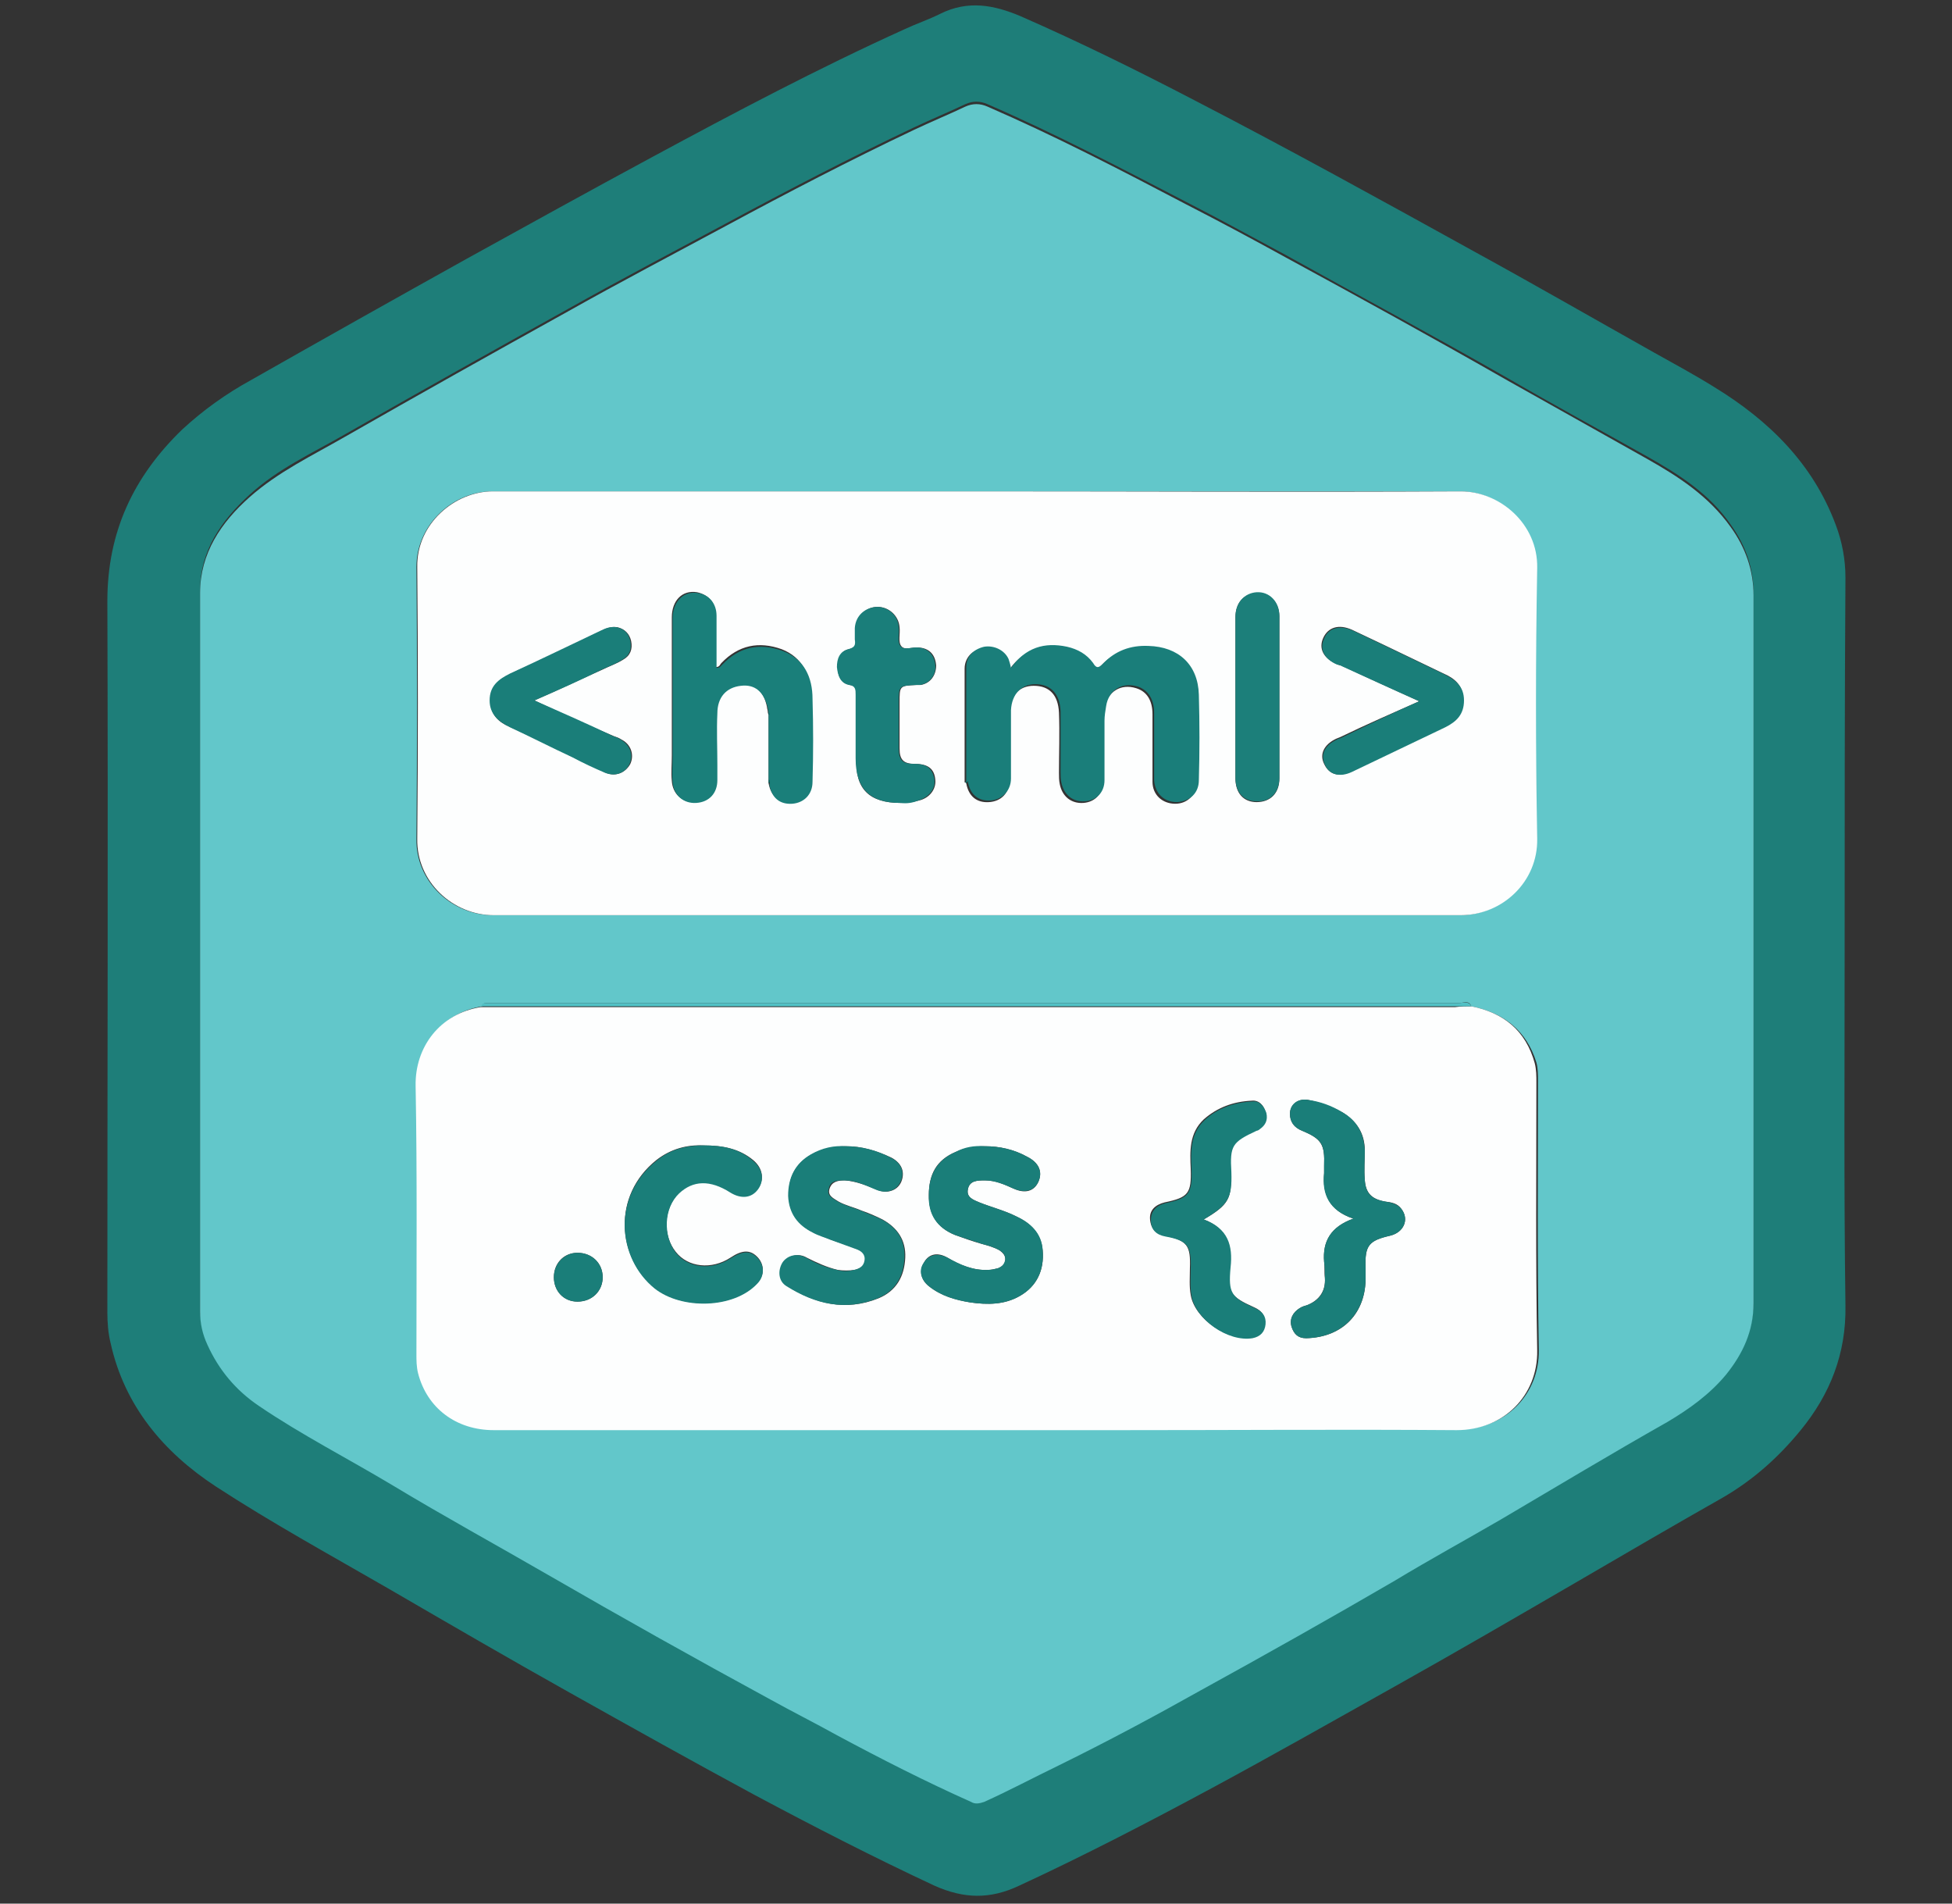 <?xml version="1.0" encoding="utf-8"?>
<!-- Generator: Adobe Illustrator 27.0.0, SVG Export Plug-In . SVG Version: 6.00 Build 0)  -->
<svg version="1.1" id="Layer_1" xmlns="http://www.w3.org/2000/svg" xmlns:xlink="http://www.w3.org/1999/xlink" x="0px" y="0px"
	 viewBox="0 0 240 234" style="enable-background:new 0 0 240 234;" xml:space="preserve">
<rect x="0" y="0" width="240" height="234" fill="#333333" stroke="none"/>
<style type="text/css">
	.st0{fill:#1E7E79;}
	.st1{fill:#62C7CA;}
	.st2{fill:#FDFEFE;}
	.st3{fill:#51C1C5;}
	.st4{fill:#1A7E79;}
	.st5{fill:#1A7E7A;}
	.st6{fill:#1A7F7A;}
	.st7{fill:#1C7F7A;}
	.st8{fill:#006C66;}
</style>
<g>
	<path class="st0" d="M226.8,116.8c0,14.6-0.1,29.2,0.1,43.7c0.1,5.9-1.9,10.9-5.5,15.3c-2.7,3.3-5.8,6.1-9.6,8.3
		c-6,3.4-12,6.9-18,10.4c-7.4,4.3-14.8,8.6-22.3,12.8c-7.5,4.2-14.9,8.4-22.5,12.5c-7.8,4.2-15.7,8.3-23.7,12
		c-3.6,1.7-6.8,1.6-10.4,0c-7.5-3.5-14.9-7.3-22.2-11.2c-7.6-4.1-15.1-8.3-22.6-12.5c-7.5-4.2-14.9-8.5-22.3-12.8
		c-7.1-4.1-14.4-8.1-21.3-12.6c-6.4-4.2-11.2-9.9-12.9-17.6c-0.3-1.2-0.4-2.5-0.4-3.8c0-29.1,0.1-58.2,0-87.4
		c0-8.5,3.2-15.3,9.2-21.1c2.6-2.4,5.4-4.4,8.5-6.1c8.8-5,17.7-10,26.5-14.9c7.6-4.2,15.2-8.4,22.8-12.5c10.2-5.5,20.4-10.9,31-15.7
		c1.5-0.7,3-1.2,4.4-1.9c3.4-1.7,6.6-1.1,9.9,0.3c7.3,3.2,14.4,6.7,21.5,10.4c11.6,6,23,12.3,34.4,18.6c7.3,4,14.6,8.2,21.9,12.3
		c2.5,1.4,5.1,2.8,7.5,4.3c6.7,4.1,12.1,9.4,14.9,16.9c0.8,2.1,1.2,4.3,1.2,6.5C226.8,86.3,226.8,101.6,226.8,116.8z M215.6,116.8
		c0-14.6,0-29.2,0-43.9c0-3.1-1-5.9-2.8-8.4c-2.6-3.8-6.4-6.2-10.3-8.4c-5.7-3.2-11.4-6.3-17.1-9.6c-9.1-5.2-18.2-10.1-27.4-15.2
		c-4.1-2.2-8.1-4.4-12.2-6.5c-8.1-4.2-16.1-8.4-24.4-12c-0.9-0.4-1.8-0.4-2.7,0c-2.1,1-4.3,1.9-6.4,2.9c-7.8,3.7-15.5,7.7-23.1,11.8
		c-6.5,3.5-13,6.9-19.4,10.5c-9.2,5.1-18.3,10.2-27.4,15.4c-4,2.3-8.2,4.2-11.7,7.4c-3.5,3.2-6.1,6.9-6.1,11.8c0,29.4,0,58.9,0,88.3
		c0,1.4,0.3,2.8,0.9,4.1c1.4,3.1,3.5,5.6,6.3,7.5c5.3,3.6,11,6.6,16.5,9.8c6.3,3.8,12.7,7.3,19.1,11c9,5.2,18.2,10.3,27.3,15.3
		c2.7,1.5,5.5,2.9,8.2,4.4c5.4,2.9,10.9,5.7,16.5,8.2c0.6,0.3,1.1,0.2,1.6,0c3.1-1.3,6.2-3,9.2-4.5c5.9-2.9,11.7-6,17.4-9.2
		c8-4.4,16-8.8,23.9-13.5c4.3-2.5,8.7-4.9,13-7.5c6.8-4,13.6-8.1,20.5-12c2.7-1.6,5.2-3.3,7.2-5.8c2.1-2.6,3.4-5.3,3.4-8.8
		C215.6,145.8,215.6,131.3,215.6,116.8z"/>
	<path class="st1" d="M215.6,116.8c0,14.5,0,28.9,0,43.4c0,3.4-1.3,6.2-3.4,8.8c-2,2.4-4.5,4.2-7.2,5.8c-6.9,3.9-13.7,8-20.5,12
		c-4.3,2.5-8.7,4.9-13,7.5c-7.9,4.6-15.9,9.1-23.9,13.5c-5.7,3.2-11.5,6.3-17.4,9.2c-3.1,1.5-6.1,3.1-9.2,4.5
		c-0.6,0.2-1.1,0.3-1.6,0c-5.6-2.5-11.1-5.3-16.5-8.2c-2.7-1.5-5.5-2.9-8.2-4.4c-9.2-5-18.3-10.1-27.3-15.3
		c-6.4-3.7-12.8-7.2-19.1-11c-5.5-3.3-11.2-6.2-16.5-9.8c-2.8-1.9-4.9-4.4-6.3-7.5c-0.6-1.3-0.9-2.6-0.9-4.1c0-29.4,0-58.9,0-88.3
		c0-4.9,2.6-8.7,6.1-11.8c3.5-3.1,7.7-5.1,11.7-7.4c9.1-5.2,18.2-10.3,27.4-15.4c6.4-3.6,12.9-7,19.4-10.5
		c7.6-4.1,15.3-8.1,23.1-11.8c2.1-1,4.3-1.9,6.4-2.9c0.9-0.4,1.8-0.4,2.7,0c8.3,3.6,16.4,7.8,24.4,12c4.1,2.1,8.2,4.3,12.2,6.5
		c9.2,5,18.3,10,27.4,15.2c5.7,3.2,11.4,6.4,17.1,9.6c3.9,2.2,7.6,4.6,10.3,8.4c1.8,2.5,2.8,5.3,2.8,8.4
		C215.6,87.6,215.6,102.2,215.6,116.8z M180.9,123.7c-0.3-0.8-1-0.4-1.5-0.4c-39.5,0-79.1,0-118.6,0c-0.3,0-0.7,0-1,0
		c-0.3,0-0.5,0.1-0.5,0.4c-5,0.8-8.1,4.9-8,9.7c0.2,11,0.1,22,0.1,33c0,0.8,0,1.6,0.2,2.3c1.1,4.3,4.7,7,9.3,7c25.7,0,51.4,0,77.1,0
		c13.8,0,27.5-0.1,41.3,0c5.8,0,10-4.3,9.9-9.8c-0.2-11-0.1-22-0.1-33c0-0.8,0-1.6-0.2-2.3C187.7,126.7,184.9,124.5,180.9,123.7z
		 M120.1,60.4c-19.9,0-39.7,0-59.6,0c-4.7,0-9.3,4-9.3,9.3c0.1,11.1,0.1,22.3,0,33.4c-0.1,5.3,4.4,9.4,9.4,9.4
		c39.6,0,79.3,0,118.9,0c5,0,9.5-4.1,9.4-9.4c-0.1-11.1-0.2-22.2,0-33.3c0.1-5.4-4.6-9.4-9.4-9.4C159.7,60.4,139.9,60.4,120.1,60.4z
		"/>
	<path class="st2" d="M180.9,123.7c4,0.8,6.7,3,7.8,7c0.2,0.8,0.2,1.6,0.2,2.3c0,11-0.1,22,0.1,33c0.1,5.5-4.1,9.8-9.9,9.8
		c-13.8-0.1-27.5,0-41.3,0c-25.7,0-51.4,0-77.1,0c-4.6,0-8.2-2.7-9.3-7c-0.2-0.8-0.2-1.6-0.2-2.3c0-11,0.1-22-0.1-33
		c-0.1-4.8,3-8.9,8-9.7c0.2,0,0.4,0,0.6,0c39.7,0,79.5,0,119.2,0C179.7,123.7,180.3,123.7,180.9,123.7z M104,140.9
		c-1.5,0-2.9,0.3-4.2,1c-2,1.1-2.9,2.9-2.8,5.1c0,2.1,1.2,3.6,3,4.5c0.7,0.3,1.4,0.6,2.2,0.9c1.1,0.4,2.2,0.7,3.3,1.2
		c0.6,0.2,1,0.6,0.9,1.3c-0.1,0.7-0.6,1-1.3,1.2c-0.7,0.1-1.4,0.1-2.1,0c-1.3-0.3-2.6-0.9-3.8-1.5c-1-0.6-2.2-0.3-2.9,0.6
		c-0.6,0.9-0.5,2.2,0.5,2.9c3.5,2.2,7.2,3.1,11.2,1.5c2.2-0.9,3.2-2.7,3.3-5c0.1-2.2-1-3.7-2.8-4.7c-0.8-0.4-1.7-0.8-2.6-1.1
		c-0.9-0.4-1.9-0.6-2.8-1.1c-0.6-0.4-1.4-0.7-1.1-1.6c0.3-0.9,1.1-1,1.9-1c1.3,0.1,2.6,0.6,3.8,1.1c1.3,0.6,2.6,0.2,3.1-0.9
		c0.5-1.2,0.1-2.3-1.2-3C107.7,141.4,105.9,140.9,104,140.9z M121.1,140.9c-1.3,0-2.5,0.2-3.6,0.7c-2.4,1-3.3,2.8-3.3,5.3
		c0,2.4,1,4,3.2,4.9c1.1,0.4,2.2,0.8,3.3,1.1c0.7,0.2,1.5,0.4,2.2,0.8c0.4,0.3,0.7,0.6,0.7,1.1c0,0.6-0.4,0.9-0.9,1.1
		c-0.4,0.1-0.8,0.2-1.2,0.2c-1.8,0.1-3.5-0.6-5-1.5c-1.2-0.7-2.3-0.5-2.9,0.6c-0.6,1-0.4,2.1,0.6,2.9c1.5,1.2,3.3,1.7,5.1,2
		c2.1,0.3,4.2,0.3,6.1-0.8c2.1-1.2,3-3.2,2.8-5.6c-0.2-2.2-1.6-3.4-3.3-4.2c-1.4-0.7-3-1.1-4.5-1.7c-0.7-0.3-1.6-0.6-1.4-1.6
		c0.2-1.1,1.2-1.1,2.1-1.1c1.3,0,2.4,0.5,3.5,1c1.5,0.7,2.6,0.3,3.1-0.9c0.5-1.2,0-2.3-1.4-3C124.7,141.3,122.9,140.9,121.1,140.9z
		 M86.5,140.8c-2-0.1-4,0.4-5.8,1.8c-5.5,4.4-4.8,12-0.2,15.7c3.3,2.7,9.8,2.5,12.6-0.6c0.9-0.9,0.9-2.2,0.1-3.1c-0.9-1-1.9-1-3.4,0
		c-2.3,1.5-5.2,1.2-6.7-0.7c-1.7-2.1-1.5-5.4,0.4-7.3c1.7-1.7,3.9-1.7,6.3-0.1c1.3,0.8,2.6,0.7,3.4-0.4c0.8-1.1,0.6-2.5-0.6-3.5
		C90.9,141.2,88.9,140.8,86.5,140.8z M166.4,149.8c-2.8,1-3.8,2.8-3.6,5.3c0.1,0.7,0,1.3,0.1,2c0.1,1.6-0.7,2.7-2.1,3.3
		c-0.3,0.1-0.7,0.2-1,0.4c-0.8,0.5-1.3,1.3-1,2.3c0.3,0.9,0.8,1.4,1.8,1.4c4.5-0.1,7.4-3.1,7.3-7.6c0-0.4,0-0.7,0-1.1
		c-0.1-2.7,0.4-3.3,3-3.9c1.7-0.4,2.4-2,1.4-3.3c-0.5-0.7-1.2-0.8-2-0.9c-1.7-0.3-2.4-1.1-2.5-2.7c-0.1-1.2,0-2.4,0-3.6
		c0-2.1-1-3.6-2.8-4.7c-1.3-0.7-2.7-1.2-4.2-1.5c-1.2-0.2-2.2,0.6-2.2,1.7c0,1,0.5,1.7,1.5,2.1c2.4,1,2.8,1.7,2.7,4.3
		c0,0.3,0,0.6,0,0.9C162.6,146.8,163.4,148.8,166.4,149.8z M148,149.9c3.1-1.8,3.5-2.6,3.3-5.9c-0.2-3.3,0.1-3.7,3.1-5.1
		c0.2-0.1,0.3-0.1,0.4-0.2c0.7-0.5,1-1.2,0.8-2c-0.2-0.8-0.8-1.5-1.7-1.4c-2.2,0.1-4.2,0.8-5.9,2.3c-1.8,1.7-1.7,3.9-1.6,6.1
		c0.1,3-0.3,3.5-3.2,4.1c-1.2,0.3-1.9,1-1.8,2.1c0.1,1.2,0.8,1.8,1.8,2c2.8,0.6,3.2,1.2,3.1,4c0,1.1-0.1,2.2,0.1,3.3
		c0.5,2.9,4.5,5.7,7.5,5.2c0.9-0.2,1.5-0.8,1.6-1.7c0.1-1-0.4-1.6-1.3-2c-2.9-1.3-3.3-1.8-3-5C151.5,153.1,150.9,151,148,149.9z
		 M71,154c-1.7,0-2.9,1.3-2.9,3c0,1.7,1.2,3,2.9,3c1.8,0,3.1-1.3,3.1-3C74.1,155.3,72.8,154,71,154z"/>
	<path class="st2" d="M120.1,60.4c19.8,0,39.6,0.1,59.5,0c4.8,0,9.5,4,9.4,9.4c-0.2,11.1-0.2,22.2,0,33.3c0.1,5.3-4.3,9.4-9.4,9.4
		c-39.6,0-79.3,0-118.9,0c-5,0-9.5-4.1-9.4-9.4c0.1-11.1,0.1-22.3,0-33.4c-0.1-5.3,4.6-9.3,9.3-9.3C80.4,60.4,100.2,60.4,120.1,60.4
		z M94.5,87.9c0,2.6,0,5.3,0,7.9c0,0.2,0,0.3,0,0.5c0.3,1.6,1.3,2.4,2.8,2.3c1.5-0.1,2.5-1.1,2.5-2.7c0-3.4,0.1-6.8,0-10.2
		c-0.1-2.6-1.1-4.9-3.7-5.9c-2.8-1-5.3-0.5-7.4,1.7C88.5,81.7,88.5,82,88,82c0-2.1,0-4.3,0-6.4c0-1.5-0.9-2.5-2.3-2.8
		c-1.8-0.3-3.1,1-3.1,3.1c0,5.7,0,11.3,0,17c0,1-0.1,2.1,0,3.1c0.1,1.6,1.3,2.7,2.9,2.6c1.5-0.1,2.5-1.1,2.6-2.8c0-0.6,0-1.2,0-1.9
		c0-2.1,0-4.2,0-6.3c0.1-2,1.1-3.2,2.9-3.4c1.8-0.2,2.9,0.7,3.3,2.7c0,0.2,0.1,0.4,0.1,0.6C94.4,87.7,94.5,87.8,94.5,87.9z
		 M118.8,96.3c0.3,1.6,1.3,2.4,2.8,2.3c1.5-0.1,2.5-1.1,2.5-2.7c0-2.3,0-4.5,0-6.8c0-0.5,0-1.1,0-1.6c0.1-2,1.2-3.2,3-3.2
		c1.9,0,3,1.1,3.1,3.3c0.1,2.5,0,5,0,7.4c0,0.5,0,0.9,0.1,1.4c0.3,1.5,1.4,2.4,2.9,2.3c1.4-0.1,2.4-1.1,2.4-2.6c0-2.4,0-4.9,0-7.3
		c0-0.6,0-1.2,0.2-1.8c0.4-2,2-3,3.9-2.4c1.3,0.4,2,1.5,2,3.2c0,2.8,0,5.5,0,8.3c0,1.6,1.2,2.7,2.8,2.7c1.5,0,2.6-1.1,2.7-2.7
		c0-3.5,0.1-7,0-10.5c-0.1-3.7-2.5-5.9-6.2-6c-2.2,0-4.1,0.6-5.6,2.2c-0.5,0.5-0.7,0.6-1.2-0.1c-0.8-1.1-1.9-1.7-3.2-2
		c-2.8-0.6-5.1,0.1-6.9,2.6c-0.1-0.5-0.2-0.8-0.3-1.1c-0.5-1.1-1.7-1.7-3-1.5c-1.3,0.2-2.2,1.2-2.2,2.5c0,4.7,0,9.3,0,14
		C118.7,96.1,118.7,96.2,118.8,96.3z M110.7,98.7c0.8,0,1.6-0.1,2.3-0.3c1.3-0.3,2.1-1.4,2-2.5c-0.1-1.4-0.9-2-2.5-2
		c-1.4,0-1.9-0.5-1.9-1.9c0-1.9,0-3.7,0-5.6c0-2.1,0-2.1,2.1-2.2c0.2,0,0.3,0,0.5,0c1.2-0.2,1.9-1.2,1.9-2.4
		c-0.1-1.3-0.8-2.1-2.1-2.2c-0.8-0.1-1.8,0.4-2.2-0.2c-0.4-0.5-0.1-1.5-0.2-2.3c-0.1-1.4-1.3-2.5-2.7-2.5c-1.4,0-2.6,1.1-2.7,2.6
		c0,0.5,0,0.9,0,1.4c0.1,0.7-0.1,1-0.8,1.2c-1.1,0.2-1.4,1.2-1.4,2.2c0,1,0.3,1.9,1.5,2.2c0.8,0.1,0.8,0.6,0.8,1.2
		c0,2.6,0,5.2,0,7.8C105.1,97,106.9,98.7,110.7,98.7z M65.7,86.1c3-1.3,5.7-2.6,8.4-3.8c0.8-0.4,1.7-0.7,2.5-1.2
		c0.9-0.5,1.2-1.3,1-2.3c-0.2-0.9-0.8-1.5-1.7-1.7c-0.7-0.1-1.3,0.1-1.9,0.4c-3.7,1.8-7.4,3.6-11.2,5.3c-1.4,0.7-2.5,1.5-2.5,3.3
		c0,1.8,1,2.7,2.5,3.3c2.6,1.2,5.1,2.4,7.7,3.7c1.3,0.6,2.7,1.3,4,1.9c1.2,0.5,2.4,0,3-1.1c0.5-1.1,0.1-2.4-1.1-3
		c-0.3-0.2-0.6-0.3-0.9-0.4C72.2,89.1,69.1,87.7,65.7,86.1z M174.5,86.2c-3.4,1.5-6.6,2.9-9.7,4.4c-0.2,0.1-0.3,0.1-0.5,0.2
		c-1.5,0.7-2.1,1.9-1.5,3.1c0.6,1.3,1.8,1.7,3.3,0.9c3.8-1.8,7.7-3.6,11.5-5.5c1.4-0.7,2.3-1.6,2.3-3.3c0-1.7-1-2.6-2.4-3.2
		c-2.5-1.2-5-2.4-7.5-3.6c-1.3-0.6-2.5-1.2-3.8-1.8c-1.6-0.7-2.9-0.3-3.5,1c-0.6,1.3,0,2.5,1.6,3.2c0.2,0.1,0.4,0.2,0.6,0.2
		C168.1,83.3,171.2,84.7,174.5,86.2z M151.9,85.7c0,3.3,0,6.7,0,10c0,1.8,1,2.9,2.6,2.9c1.7,0,2.8-1.1,2.8-2.9c0-6.6,0-13.3,0-19.9
		c0-1.8-1.2-3-2.8-2.9c-1.6,0.1-2.6,1.2-2.6,3C151.9,79.1,151.9,82.4,151.9,85.7z"/>
	<path class="st3" d="M180.9,123.7c-0.6,0-1.2,0-1.9,0c-39.7,0-79.5,0-119.2,0c-0.2,0-0.4,0-0.6,0c0.1-0.3,0.2-0.4,0.5-0.4
		c0.3,0,0.7,0,1,0c39.5,0,79.1,0,118.6,0C179.9,123.3,180.6,123,180.9,123.7z"/>
	<path class="st4" d="M104,140.9c1.9,0,3.8,0.5,5.5,1.4c1.3,0.6,1.8,1.8,1.2,3c-0.5,1.1-1.8,1.5-3.1,0.9c-1.2-0.5-2.4-1.1-3.8-1.1
		c-0.8,0-1.7,0-1.9,1c-0.3,0.9,0.5,1.2,1.1,1.6c0.9,0.5,1.8,0.7,2.8,1.1c0.9,0.4,1.8,0.7,2.6,1.1c1.9,1,2.9,2.5,2.8,4.7
		c-0.1,2.3-1.1,4.1-3.3,5c-4,1.6-7.7,0.7-11.2-1.5c-1-0.6-1.1-1.9-0.5-2.9c0.6-0.9,1.8-1.2,2.9-0.6c1.2,0.7,2.4,1.2,3.8,1.5
		c0.7,0.2,1.4,0.2,2.1,0c0.6-0.1,1.2-0.4,1.3-1.2c0.1-0.7-0.4-1.1-0.9-1.3c-1.1-0.4-2.2-0.8-3.3-1.2c-0.7-0.3-1.5-0.5-2.2-0.9
		c-1.8-0.9-2.9-2.3-3-4.5c0-2.3,0.9-4,2.8-5.1C101.1,141.1,102.5,140.8,104,140.9z"/>
	<path class="st4" d="M121.1,140.9c1.8,0,3.6,0.4,5.2,1.3c1.4,0.7,1.9,1.8,1.4,3c-0.5,1.2-1.7,1.5-3.1,0.9c-1.1-0.5-2.3-1-3.5-1
		c-0.9,0-1.9,0-2.1,1.1c-0.2,1,0.7,1.3,1.4,1.6c1.5,0.6,3.1,1,4.5,1.7c1.8,0.8,3.2,2.1,3.3,4.2c0.2,2.4-0.7,4.4-2.8,5.6
		c-1.9,1.1-4,1.1-6.1,0.8c-1.9-0.3-3.6-0.8-5.1-2c-1-0.8-1.3-2-0.6-2.9c0.6-1,1.7-1.2,2.9-0.6c1.6,0.9,3.2,1.6,5,1.5
		c0.4,0,0.8-0.1,1.2-0.2c0.5-0.2,0.8-0.5,0.9-1.1c0-0.5-0.2-0.8-0.7-1.1c-0.7-0.4-1.4-0.6-2.2-0.8c-1.1-0.4-2.2-0.7-3.3-1.1
		c-2.2-0.9-3.3-2.5-3.2-4.9c0-2.5,1-4.3,3.3-5.3C118.6,141,119.8,140.8,121.1,140.9z"/>
	<path class="st4" d="M86.5,140.8c2.4,0,4.4,0.4,6.1,1.9c1.2,1,1.4,2.4,0.6,3.5c-0.8,1.1-2.1,1.2-3.4,0.4c-2.5-1.6-4.6-1.5-6.3,0.1
		c-1.9,1.8-2,5.2-0.4,7.3c1.5,1.9,4.4,2.2,6.7,0.7c1.6-1,2.5-1,3.4,0c0.8,0.9,0.8,2.2-0.1,3.1c-2.9,3.1-9.3,3.2-12.6,0.6
		c-4.6-3.7-5.3-11.3,0.2-15.7C82.5,141.2,84.5,140.8,86.5,140.8z"/>
	<path class="st4" d="M166.4,149.8c-3-1-3.9-3-3.6-5.6c0-0.3,0-0.6,0-0.9c0.1-2.7-0.3-3.3-2.7-4.3c-1-0.4-1.5-1.1-1.5-2.1
		c0-1.2,1-1.9,2.2-1.7c1.5,0.2,2.9,0.7,4.2,1.5c1.8,1,2.7,2.6,2.8,4.7c0,1.2-0.1,2.4,0,3.6c0.1,1.7,0.8,2.4,2.5,2.7
		c0.7,0.1,1.5,0.3,2,0.9c1,1.3,0.3,2.9-1.4,3.3c-2.6,0.6-3.1,1.2-3,3.9c0,0.4,0,0.7,0,1.1c0.1,4.4-2.8,7.5-7.3,7.6
		c-1,0-1.5-0.5-1.8-1.4c-0.3-1,0.2-1.8,1-2.3c0.3-0.2,0.7-0.3,1-0.4c1.5-0.6,2.2-1.7,2.1-3.3c0-0.7,0-1.3-0.1-2
		C162.6,152.6,163.6,150.8,166.4,149.8z"/>
	<path class="st4" d="M148,149.9c3,1.1,3.6,3.2,3.3,5.9c-0.3,3.2,0.1,3.7,3,5c0.9,0.4,1.4,1,1.3,2c-0.1,0.9-0.6,1.5-1.6,1.7
		c-3,0.5-7-2.3-7.5-5.2c-0.2-1.1-0.1-2.2-0.1-3.3c0.1-2.9-0.4-3.5-3.1-4c-1.1-0.2-1.8-0.8-1.8-2c0-1.1,0.6-1.8,1.8-2.1
		c2.8-0.6,3.3-1.1,3.2-4.1c-0.1-2.2-0.2-4.4,1.6-6.1c1.6-1.5,3.7-2.2,5.9-2.3c0.9-0.1,1.4,0.6,1.7,1.4c0.2,0.9-0.1,1.5-0.8,2
		c-0.1,0.1-0.3,0.2-0.4,0.2c-3,1.4-3.3,1.8-3.1,5.1C151.5,147.3,151,148.1,148,149.9z"/>
	<path class="st4" d="M71,154c1.8,0,3.1,1.3,3.1,3c0,1.7-1.3,3-3.1,3c-1.7,0-2.9-1.3-2.9-3C68.1,155.3,69.4,154,71,154z"/>
	<path class="st5" d="M118.8,96c0-4.7,0-9.3,0-14c0-1.3,0.9-2.2,2.2-2.5c1.2-0.2,2.5,0.4,3,1.5c0.1,0.3,0.2,0.6,0.3,1.1
		c1.8-2.5,4.1-3.2,6.9-2.6c1.3,0.3,2.4,0.9,3.2,2c0.4,0.7,0.7,0.6,1.2,0.1c1.5-1.6,3.4-2.3,5.6-2.2c3.7,0.1,6.1,2.3,6.2,6
		c0.1,3.5,0.1,7,0,10.5c0,1.6-1.1,2.6-2.7,2.7c-1.6,0-2.7-1.1-2.8-2.7c0-2.8,0-5.5,0-8.3c0-1.7-0.8-2.8-2-3.2
		c-1.9-0.6-3.6,0.4-3.9,2.4c-0.1,0.6-0.2,1.2-0.2,1.8c0,2.4,0,4.9,0,7.3c0,1.5-1,2.5-2.4,2.6c-1.5,0.1-2.6-0.8-2.9-2.3
		c-0.1-0.4-0.1-0.9-0.1-1.4c0-2.5,0-5,0-7.4c-0.1-2.1-1.2-3.3-3.1-3.3c-1.7,0-2.9,1.2-3,3.2c0,0.5,0,1.1,0,1.6c0,2.3,0,4.5,0,6.8
		c0,1.5-1.1,2.6-2.5,2.7c-1.5,0.1-2.5-0.7-2.8-2.3c0,0,0.1-0.1,0.1-0.1C118.8,96.2,118.8,96.1,118.8,96z"/>
	<path class="st6" d="M94.5,95.8c0-2.6,0-5.3,0-7.9c0,0,0.1-0.1,0.1-0.1c0-0.1-0.1-0.1-0.1-0.2c0-0.2-0.1-0.4-0.1-0.6
		c-0.5-2-1.6-2.9-3.3-2.7c-1.8,0.2-2.9,1.4-2.9,3.4c-0.1,2.1,0,4.2,0,6.3c0,0.6,0,1.2,0,1.9c0,1.6-1,2.7-2.6,2.8
		c-1.6,0.1-2.8-1-2.9-2.6c-0.1-1,0-2.1,0-3.1c0-5.7,0-11.3,0-17c0-2.1,1.4-3.4,3.1-3.1c1.4,0.2,2.3,1.3,2.3,2.8c0,2.1,0,4.3,0,6.4
		c0.4,0,0.5-0.2,0.7-0.4c2.1-2.2,4.6-2.7,7.4-1.7c2.7,1,3.7,3.3,3.7,5.9c0.1,3.4,0.1,6.8,0,10.2c0,1.6-1.1,2.6-2.5,2.7
		c-1.5,0.1-2.5-0.7-2.8-2.3C94.7,96.1,94.7,96,94.5,95.8z"/>
	<path class="st5" d="M110.7,98.7c-3.8,0-5.5-1.8-5.5-5.5c0-2.6,0-5.2,0-7.8c0-0.6,0-1.1-0.8-1.2c-1.1-0.2-1.4-1.2-1.5-2.2
		c0-1,0.3-1.9,1.4-2.2c0.8-0.2,0.9-0.5,0.8-1.2c0-0.4,0-0.9,0-1.4c0.1-1.5,1.2-2.5,2.7-2.6c1.4,0,2.6,1,2.7,2.5
		c0.1,0.8-0.2,1.8,0.2,2.3c0.4,0.6,1.5,0.1,2.2,0.2c1.2,0.1,2,0.9,2.1,2.2c0.1,1.2-0.7,2.2-1.9,2.4c-0.2,0-0.3,0-0.5,0
		c-2.1,0.1-2.1,0.1-2.1,2.2c0,1.9,0,3.7,0,5.6c0,1.5,0.5,1.9,1.9,1.9c1.6,0,2.3,0.6,2.5,2c0.1,1.1-0.7,2.1-2,2.5
		C112.2,98.7,111.5,98.8,110.7,98.7z"/>
	<path class="st4" d="M65.7,86.1c3.4,1.5,6.6,2.9,9.7,4.4c0.3,0.1,0.6,0.2,0.9,0.4c1.2,0.7,1.6,1.9,1.1,3c-0.5,1.1-1.7,1.6-3,1.1
		c-1.4-0.6-2.7-1.2-4-1.9c-2.6-1.2-5.1-2.5-7.7-3.7c-1.4-0.7-2.5-1.6-2.5-3.3c0-1.8,1.1-2.6,2.5-3.3c3.7-1.7,7.4-3.5,11.2-5.3
		c0.6-0.3,1.2-0.5,1.9-0.4c1,0.2,1.5,0.8,1.7,1.7c0.2,1-0.1,1.8-1,2.3c-0.8,0.5-1.6,0.8-2.5,1.2C71.4,83.6,68.7,84.8,65.7,86.1z"/>
	<path class="st4" d="M174.5,86.2c-3.4-1.5-6.4-2.9-9.5-4.3c-0.2-0.1-0.4-0.2-0.6-0.2c-1.6-0.7-2.2-1.9-1.6-3.2
		c0.5-1.3,1.9-1.7,3.5-1c1.3,0.6,2.5,1.2,3.8,1.8c2.5,1.2,5,2.4,7.5,3.6c1.4,0.7,2.4,1.5,2.4,3.2c0,1.7-0.9,2.6-2.3,3.3
		c-3.8,1.8-7.7,3.7-11.5,5.5c-1.5,0.7-2.8,0.3-3.3-0.9c-0.6-1.3,0-2.4,1.5-3.1c0.1-0.1,0.3-0.1,0.5-0.2
		C168,89.2,171.1,87.7,174.5,86.2z"/>
	<path class="st7" d="M151.9,85.7c0-3.3,0-6.6,0-9.9c0-1.7,1.1-2.9,2.6-3c1.6-0.1,2.8,1.2,2.8,2.9c0,6.6,0,13.3,0,19.9
		c0,1.8-1.1,3-2.8,2.9c-1.6,0-2.6-1.1-2.6-2.9C151.9,92.3,151.9,89,151.9,85.7z"/>
	<path class="st8" d="M94.5,95.8c0.2,0.2,0.2,0.3,0,0.5C94.5,96.1,94.5,96,94.5,95.8z"/>
	<path class="st8" d="M94.5,87.6c0,0.1,0.1,0.1,0.1,0.2c0,0-0.1,0-0.1,0.1C94.5,87.8,94.4,87.7,94.5,87.6z"/>
	<path class="st8" d="M118.8,96c0,0.1,0.1,0.1,0.1,0.2c0,0-0.1,0-0.1,0.1C118.7,96.2,118.7,96.1,118.8,96z"/>
</g>
</svg>

